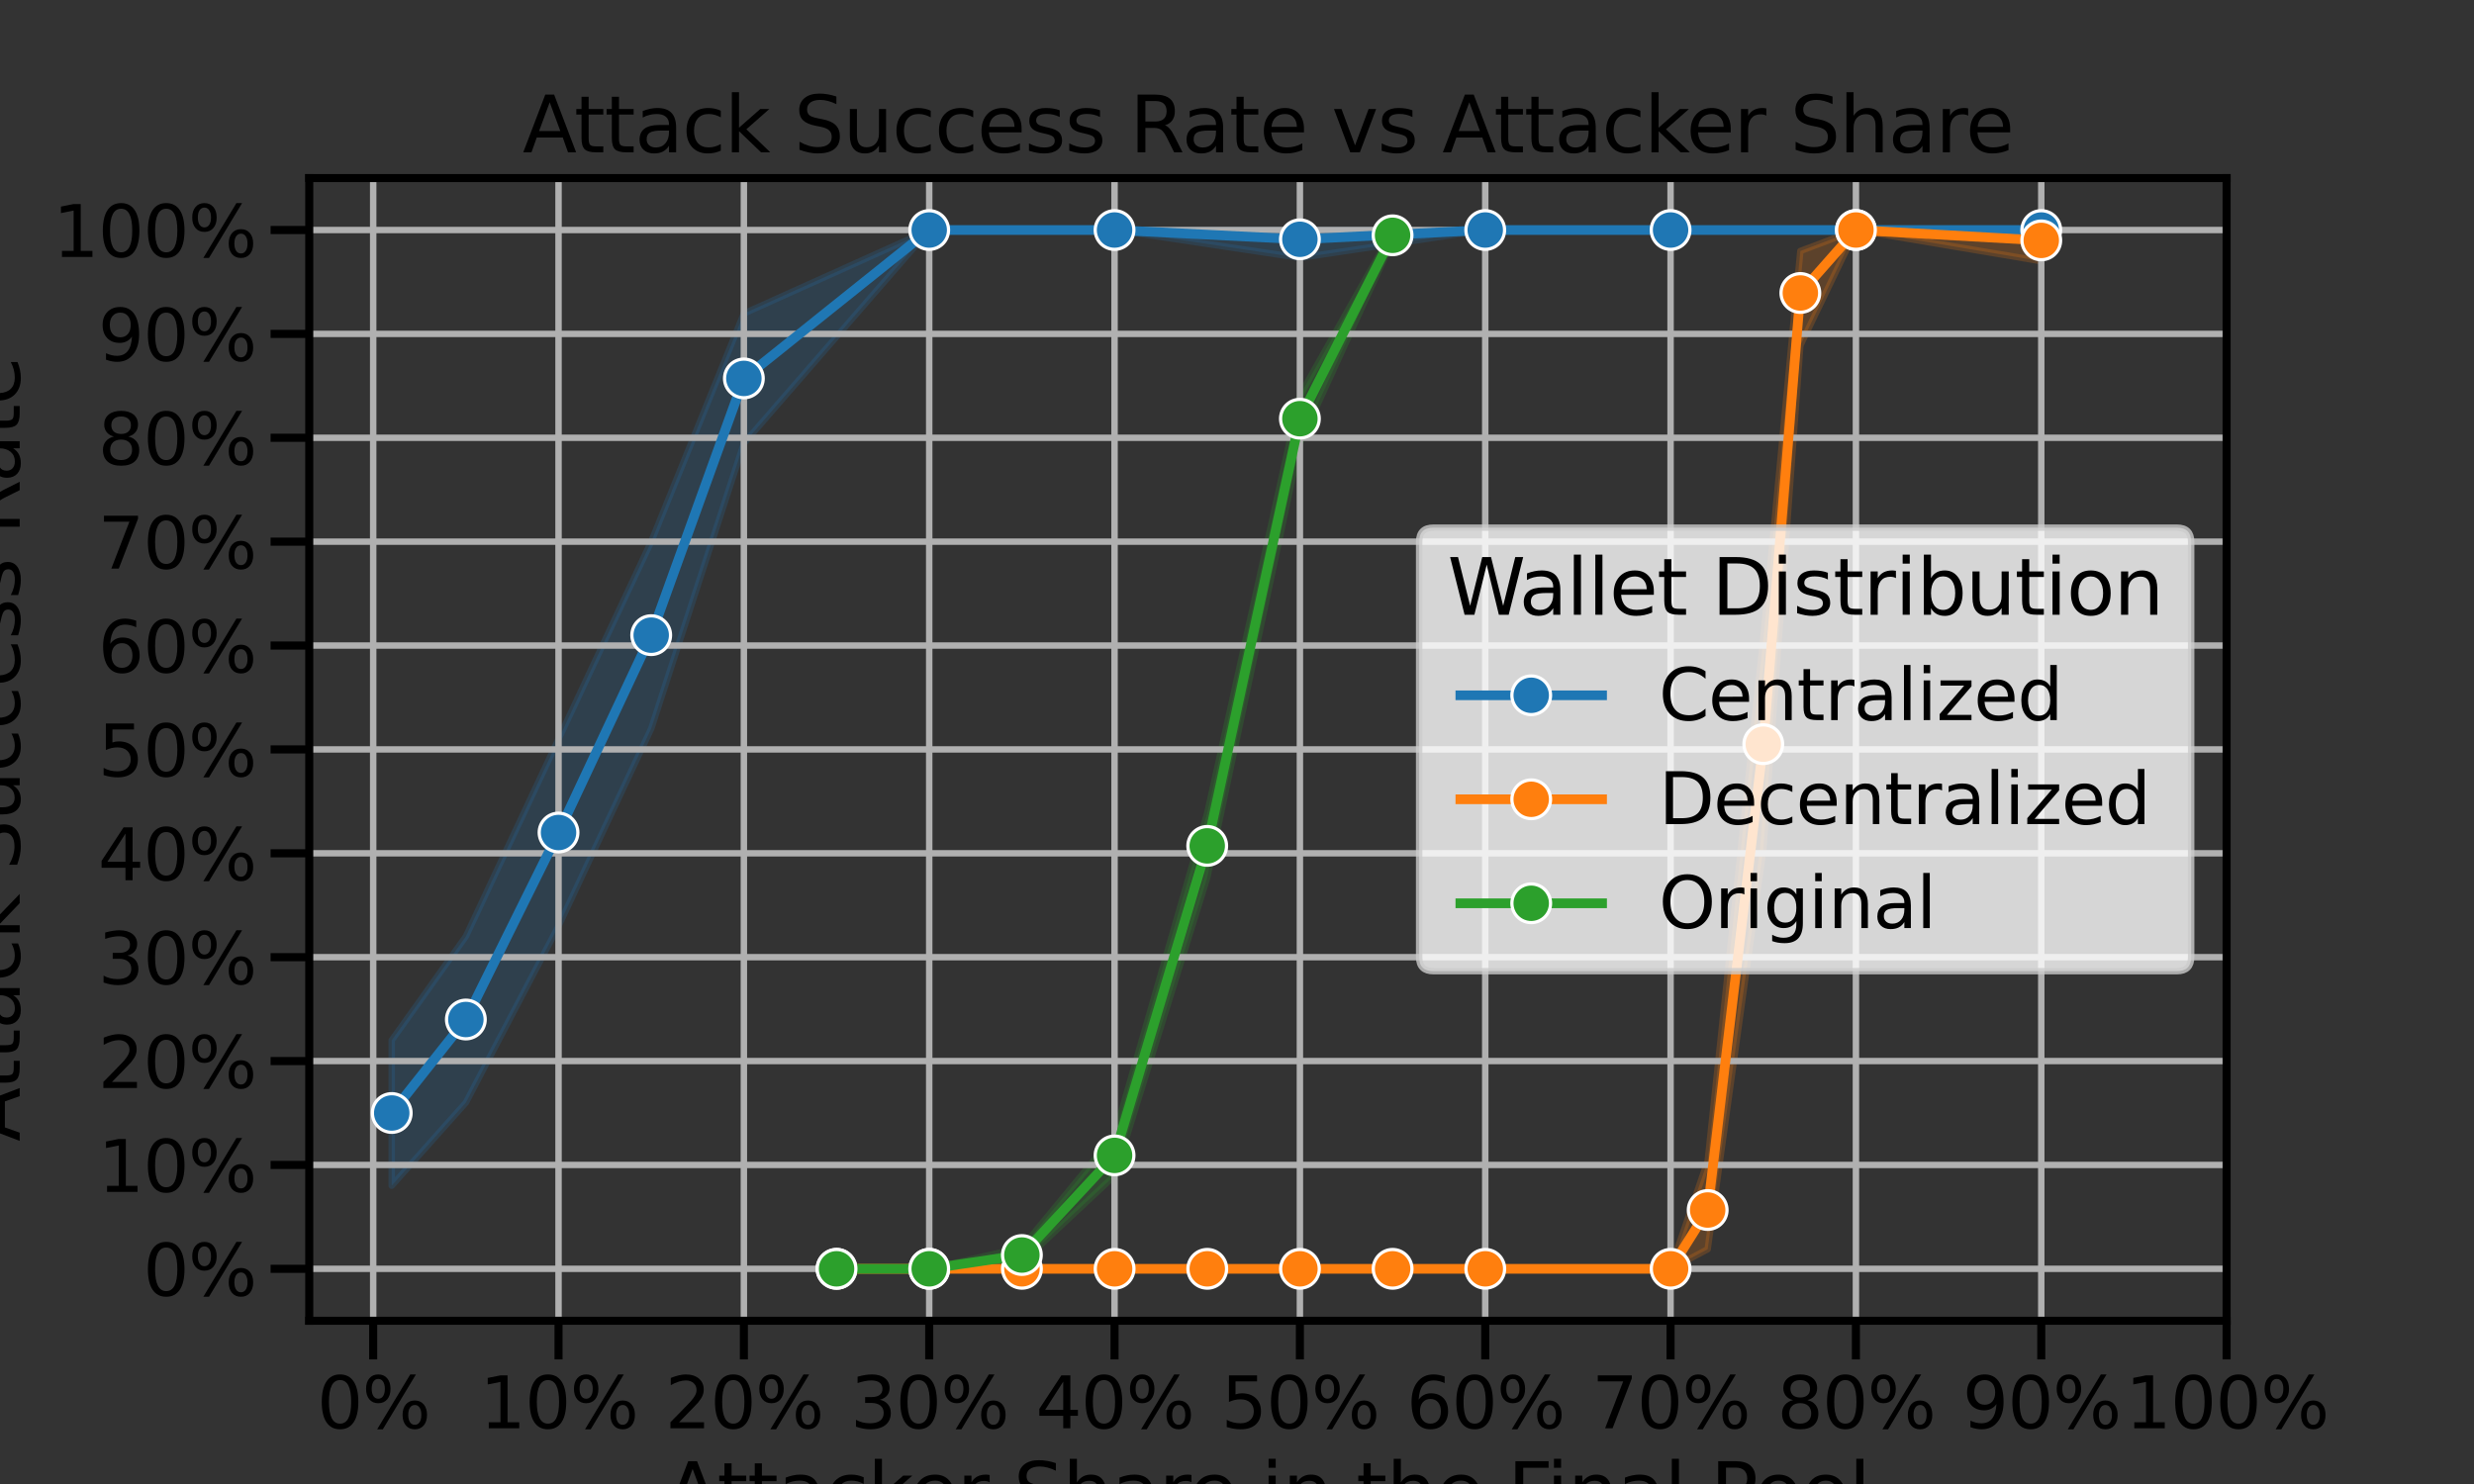 <?xml version="1.0" encoding="utf-8" standalone="no"?>
<!DOCTYPE svg PUBLIC "-//W3C//DTD SVG 1.1//EN"
  "http://www.w3.org/Graphics/SVG/1.1/DTD/svg11.dtd">
<svg xmlns:xlink="http://www.w3.org/1999/xlink" width="576pt" height="345.6pt" viewBox="0 0 576 345.6" xmlns="http://www.w3.org/2000/svg" version="1.1">
 <rect x="0" y="0" width="576" height="345.6" fill="#333333" stroke="none"/>
 <defs>
  <style type="text/css">*{stroke-linejoin: round; stroke-linecap: butt}</style>
 </defs>
 <g id="figure_1">
  <g id="patch_1">
   <path d="M 0 345.6 
L 576 345.6 
L 576 0 
L 0 0 
L 0 345.6 
z
" style="fill: none"/>
  </g>
  <g id="axes_1">
   <g id="patch_2">
    <path d="M 72 307.584 
L 518.4 307.584 
L 518.4 41.472 
L 72 41.472 
L 72 307.584 
z
" style="fill: none"/>
   </g>
   <g id="PolyCollection_1">
    <defs>
     <path id="me370a8aba6" d="M 91.203 -103.334 
L 91.203 -69.466 
L 108.463 -88.819 
L 130.039 -129.946 
L 151.614 -175.91 
L 173.19 -242.352 
L 216.341 -292.032 
L 259.492 -292.032 
L 302.643 -285.552 
L 345.795 -292.032 
L 388.946 -292.032 
L 432.097 -292.032 
L 475.249 -292.032 
L 475.249 -292.032 
L 475.249 -292.032 
L 432.097 -292.032 
L 388.946 -292.032 
L 345.795 -292.032 
L 302.643 -292.032 
L 259.492 -292.032 
L 216.341 -292.032 
L 173.19 -272.592 
L 151.614 -219.456 
L 130.039 -173.491 
L 108.463 -127.526 
L 91.203 -103.334 
z
" style="stroke: #1f77b4; stroke-opacity: 0.2; stroke-width: 1.5"/>
    </defs>
    <g clip-path="url(#pe0b0c8ed07)">
     <use xlink:href="#me370a8aba6" x="0" y="345.6" style="fill: #1f77b4; fill-opacity: 0.2; stroke: #1f77b4; stroke-opacity: 0.2; stroke-width: 1.5"/>
    </g>
   </g>
   <g id="PolyCollection_2">
    <defs>
     <path id="m3adeb0f800" d="M 194.774 -50.112 
L 194.774 -50.112 
L 216.35 -50.112 
L 237.927 -50.112 
L 259.503 -50.112 
L 281.079 -50.112 
L 302.655 -50.112 
L 324.23 -50.112 
L 345.805 -50.112 
L 388.955 -50.112 
L 397.585 -54.677 
L 410.53 -147.857 
L 419.16 -265.152 
L 432.104 -292.032 
L 475.253 -284.774 
L 475.253 -292.032 
L 475.253 -292.032 
L 432.104 -292.032 
L 419.16 -287.145 
L 410.53 -196.73 
L 397.585 -75.217 
L 388.955 -50.112 
L 345.805 -50.112 
L 324.23 -50.112 
L 302.655 -50.112 
L 281.079 -50.112 
L 259.503 -50.112 
L 237.927 -50.112 
L 216.35 -50.112 
L 194.774 -50.112 
z
" style="stroke: #ff7f0e; stroke-opacity: 0.2; stroke-width: 1.5"/>
    </defs>
    <g clip-path="url(#pe0b0c8ed07)">
     <use xlink:href="#m3adeb0f800" x="0" y="345.6" style="fill: #ff7f0e; fill-opacity: 0.2; stroke: #ff7f0e; stroke-opacity: 0.2; stroke-width: 1.5"/>
    </g>
   </g>
   <g id="PolyCollection_3">
    <defs>
     <path id="mcf1eab228b" d="M 194.766 -50.112 
L 194.766 -50.112 
L 216.341 -50.112 
L 237.917 -51.593 
L 259.492 -71.835 
L 281.068 -141.202 
L 302.644 -242.414 
L 324.219 -289.563 
L 324.219 -291.785 
L 324.219 -291.785 
L 302.644 -253.522 
L 281.068 -156.261 
L 259.492 -81.216 
L 237.917 -55.049 
L 216.341 -50.112 
L 194.766 -50.112 
z
" style="stroke: #2ca02c; stroke-opacity: 0.2; stroke-width: 1.5"/>
    </defs>
    <g clip-path="url(#pe0b0c8ed07)">
     <use xlink:href="#mcf1eab228b" x="0" y="345.6" style="fill: #2ca02c; fill-opacity: 0.2; stroke: #2ca02c; stroke-opacity: 0.2; stroke-width: 1.5"/>
    </g>
   </g>
   <g id="matplotlib.axis_1">
    <g id="xtick_1">
     <g id="line2d_1">
      <path d="M 86.887 307.584 
L 86.887 41.472 
" clip-path="url(#pe0b0c8ed07)" style="fill: none; stroke: #b0b0b0; stroke-width: 1.5; stroke-linecap: square"/>
     </g>
     <g id="line2d_2">
      <defs>
       <path id="m651bd0d18a" d="M 0 0 
L 0 9 
" style="stroke: #000000; stroke-width: 1.875"/>
      </defs>
      <g>
       <use xlink:href="#m651bd0d18a" x="86.887" y="307.584" style="stroke: #000000; stroke-width: 1.875"/>
      </g>
     </g>
     <g id="text_1">
      <!-- 0% -->
      <g transform="translate(73.8 332.621) scale(0.165 -0.165)">
       <defs>
        <path id="DejaVuSans-30" d="M 2034 4250 
Q 1547 4250 1301 3770 
Q 1056 3291 1056 2328 
Q 1056 1369 1301 889 
Q 1547 409 2034 409 
Q 2525 409 2770 889 
Q 3016 1369 3016 2328 
Q 3016 3291 2770 3770 
Q 2525 4250 2034 4250 
z
M 2034 4750 
Q 2819 4750 3233 4129 
Q 3647 3509 3647 2328 
Q 3647 1150 3233 529 
Q 2819 -91 2034 -91 
Q 1250 -91 836 529 
Q 422 1150 422 2328 
Q 422 3509 836 4129 
Q 1250 4750 2034 4750 
z
" transform="scale(0.016)"/>
        <path id="DejaVuSans-25" d="M 4653 2053 
Q 4381 2053 4226 1822 
Q 4072 1591 4072 1178 
Q 4072 772 4226 539 
Q 4381 306 4653 306 
Q 4919 306 5073 539 
Q 5228 772 5228 1178 
Q 5228 1588 5073 1820 
Q 4919 2053 4653 2053 
z
M 4653 2450 
Q 5147 2450 5437 2106 
Q 5728 1763 5728 1178 
Q 5728 594 5436 251 
Q 5144 -91 4653 -91 
Q 4153 -91 3862 251 
Q 3572 594 3572 1178 
Q 3572 1766 3864 2108 
Q 4156 2450 4653 2450 
z
M 1428 4353 
Q 1159 4353 1004 4120 
Q 850 3888 850 3481 
Q 850 3069 1003 2837 
Q 1156 2606 1428 2606 
Q 1700 2606 1854 2837 
Q 2009 3069 2009 3481 
Q 2009 3884 1853 4118 
Q 1697 4353 1428 4353 
z
M 4250 4750 
L 4750 4750 
L 1831 -91 
L 1331 -91 
L 4250 4750 
z
M 1428 4750 
Q 1922 4750 2215 4408 
Q 2509 4066 2509 3481 
Q 2509 2891 2217 2550 
Q 1925 2209 1428 2209 
Q 931 2209 642 2551 
Q 353 2894 353 3481 
Q 353 4063 643 4406 
Q 934 4750 1428 4750 
z
" transform="scale(0.016)"/>
       </defs>
       <use xlink:href="#DejaVuSans-30"/>
       <use xlink:href="#DejaVuSans-25" x="63.623"/>
      </g>
     </g>
    </g>
    <g id="xtick_2">
     <g id="line2d_3">
      <path d="M 130.039 307.584 
L 130.039 41.472 
" clip-path="url(#pe0b0c8ed07)" style="fill: none; stroke: #b0b0b0; stroke-width: 1.5; stroke-linecap: square"/>
     </g>
     <g id="line2d_4">
      <g>
       <use xlink:href="#m651bd0d18a" x="130.039" y="307.584" style="stroke: #000000; stroke-width: 1.875"/>
      </g>
     </g>
     <g id="text_2">
      <!-- 10% -->
      <g transform="translate(111.702 332.621) scale(0.165 -0.165)">
       <defs>
        <path id="DejaVuSans-31" d="M 794 531 
L 1825 531 
L 1825 4091 
L 703 3866 
L 703 4441 
L 1819 4666 
L 2450 4666 
L 2450 531 
L 3481 531 
L 3481 0 
L 794 0 
L 794 531 
z
" transform="scale(0.016)"/>
       </defs>
       <use xlink:href="#DejaVuSans-31"/>
       <use xlink:href="#DejaVuSans-30" x="63.623"/>
       <use xlink:href="#DejaVuSans-25" x="127.246"/>
      </g>
     </g>
    </g>
    <g id="xtick_3">
     <g id="line2d_5">
      <path d="M 173.19 307.584 
L 173.19 41.472 
" clip-path="url(#pe0b0c8ed07)" style="fill: none; stroke: #b0b0b0; stroke-width: 1.5; stroke-linecap: square"/>
     </g>
     <g id="line2d_6">
      <g>
       <use xlink:href="#m651bd0d18a" x="173.19" y="307.584" style="stroke: #000000; stroke-width: 1.875"/>
      </g>
     </g>
     <g id="text_3">
      <!-- 20% -->
      <g transform="translate(154.853 332.621) scale(0.165 -0.165)">
       <defs>
        <path id="DejaVuSans-32" d="M 1228 531 
L 3431 531 
L 3431 0 
L 469 0 
L 469 531 
Q 828 903 1448 1529 
Q 2069 2156 2228 2338 
Q 2531 2678 2651 2914 
Q 2772 3150 2772 3378 
Q 2772 3750 2511 3984 
Q 2250 4219 1831 4219 
Q 1534 4219 1204 4116 
Q 875 4013 500 3803 
L 500 4441 
Q 881 4594 1212 4672 
Q 1544 4750 1819 4750 
Q 2544 4750 2975 4387 
Q 3406 4025 3406 3419 
Q 3406 3131 3298 2873 
Q 3191 2616 2906 2266 
Q 2828 2175 2409 1742 
Q 1991 1309 1228 531 
z
" transform="scale(0.016)"/>
       </defs>
       <use xlink:href="#DejaVuSans-32"/>
       <use xlink:href="#DejaVuSans-30" x="63.623"/>
       <use xlink:href="#DejaVuSans-25" x="127.246"/>
      </g>
     </g>
    </g>
    <g id="xtick_4">
     <g id="line2d_7">
      <path d="M 216.341 307.584 
L 216.341 41.472 
" clip-path="url(#pe0b0c8ed07)" style="fill: none; stroke: #b0b0b0; stroke-width: 1.5; stroke-linecap: square"/>
     </g>
     <g id="line2d_8">
      <g>
       <use xlink:href="#m651bd0d18a" x="216.341" y="307.584" style="stroke: #000000; stroke-width: 1.875"/>
      </g>
     </g>
     <g id="text_4">
      <!-- 30% -->
      <g transform="translate(198.004 332.621) scale(0.165 -0.165)">
       <defs>
        <path id="DejaVuSans-33" d="M 2597 2516 
Q 3050 2419 3304 2112 
Q 3559 1806 3559 1356 
Q 3559 666 3084 287 
Q 2609 -91 1734 -91 
Q 1441 -91 1130 -33 
Q 819 25 488 141 
L 488 750 
Q 750 597 1062 519 
Q 1375 441 1716 441 
Q 2309 441 2620 675 
Q 2931 909 2931 1356 
Q 2931 1769 2642 2001 
Q 2353 2234 1838 2234 
L 1294 2234 
L 1294 2753 
L 1863 2753 
Q 2328 2753 2575 2939 
Q 2822 3125 2822 3475 
Q 2822 3834 2567 4026 
Q 2313 4219 1838 4219 
Q 1578 4219 1281 4162 
Q 984 4106 628 3988 
L 628 4550 
Q 988 4650 1302 4700 
Q 1616 4750 1894 4750 
Q 2613 4750 3031 4423 
Q 3450 4097 3450 3541 
Q 3450 3153 3228 2886 
Q 3006 2619 2597 2516 
z
" transform="scale(0.016)"/>
       </defs>
       <use xlink:href="#DejaVuSans-33"/>
       <use xlink:href="#DejaVuSans-30" x="63.623"/>
       <use xlink:href="#DejaVuSans-25" x="127.246"/>
      </g>
     </g>
    </g>
    <g id="xtick_5">
     <g id="line2d_9">
      <path d="M 259.492 307.584 
L 259.492 41.472 
" clip-path="url(#pe0b0c8ed07)" style="fill: none; stroke: #b0b0b0; stroke-width: 1.5; stroke-linecap: square"/>
     </g>
     <g id="line2d_10">
      <g>
       <use xlink:href="#m651bd0d18a" x="259.492" y="307.584" style="stroke: #000000; stroke-width: 1.875"/>
      </g>
     </g>
     <g id="text_5">
      <!-- 40% -->
      <g transform="translate(241.156 332.621) scale(0.165 -0.165)">
       <defs>
        <path id="DejaVuSans-34" d="M 2419 4116 
L 825 1625 
L 2419 1625 
L 2419 4116 
z
M 2253 4666 
L 3047 4666 
L 3047 1625 
L 3713 1625 
L 3713 1100 
L 3047 1100 
L 3047 0 
L 2419 0 
L 2419 1100 
L 313 1100 
L 313 1709 
L 2253 4666 
z
" transform="scale(0.016)"/>
       </defs>
       <use xlink:href="#DejaVuSans-34"/>
       <use xlink:href="#DejaVuSans-30" x="63.623"/>
       <use xlink:href="#DejaVuSans-25" x="127.246"/>
      </g>
     </g>
    </g>
    <g id="xtick_6">
     <g id="line2d_11">
      <path d="M 302.644 307.584 
L 302.644 41.472 
" clip-path="url(#pe0b0c8ed07)" style="fill: none; stroke: #b0b0b0; stroke-width: 1.5; stroke-linecap: square"/>
     </g>
     <g id="line2d_12">
      <g>
       <use xlink:href="#m651bd0d18a" x="302.644" y="307.584" style="stroke: #000000; stroke-width: 1.875"/>
      </g>
     </g>
     <g id="text_6">
      <!-- 50% -->
      <g transform="translate(284.307 332.621) scale(0.165 -0.165)">
       <defs>
        <path id="DejaVuSans-35" d="M 691 4666 
L 3169 4666 
L 3169 4134 
L 1269 4134 
L 1269 2991 
Q 1406 3038 1543 3061 
Q 1681 3084 1819 3084 
Q 2600 3084 3056 2656 
Q 3513 2228 3513 1497 
Q 3513 744 3044 326 
Q 2575 -91 1722 -91 
Q 1428 -91 1123 -41 
Q 819 9 494 109 
L 494 744 
Q 775 591 1075 516 
Q 1375 441 1709 441 
Q 2250 441 2565 725 
Q 2881 1009 2881 1497 
Q 2881 1984 2565 2268 
Q 2250 2553 1709 2553 
Q 1456 2553 1204 2497 
Q 953 2441 691 2322 
L 691 4666 
z
" transform="scale(0.016)"/>
       </defs>
       <use xlink:href="#DejaVuSans-35"/>
       <use xlink:href="#DejaVuSans-30" x="63.623"/>
       <use xlink:href="#DejaVuSans-25" x="127.246"/>
      </g>
     </g>
    </g>
    <g id="xtick_7">
     <g id="line2d_13">
      <path d="M 345.795 307.584 
L 345.795 41.472 
" clip-path="url(#pe0b0c8ed07)" style="fill: none; stroke: #b0b0b0; stroke-width: 1.5; stroke-linecap: square"/>
     </g>
     <g id="line2d_14">
      <g>
       <use xlink:href="#m651bd0d18a" x="345.795" y="307.584" style="stroke: #000000; stroke-width: 1.875"/>
      </g>
     </g>
     <g id="text_7">
      <!-- 60% -->
      <g transform="translate(327.458 332.621) scale(0.165 -0.165)">
       <defs>
        <path id="DejaVuSans-36" d="M 2113 2584 
Q 1688 2584 1439 2293 
Q 1191 2003 1191 1497 
Q 1191 994 1439 701 
Q 1688 409 2113 409 
Q 2538 409 2786 701 
Q 3034 994 3034 1497 
Q 3034 2003 2786 2293 
Q 2538 2584 2113 2584 
z
M 3366 4563 
L 3366 3988 
Q 3128 4100 2886 4159 
Q 2644 4219 2406 4219 
Q 1781 4219 1451 3797 
Q 1122 3375 1075 2522 
Q 1259 2794 1537 2939 
Q 1816 3084 2150 3084 
Q 2853 3084 3261 2657 
Q 3669 2231 3669 1497 
Q 3669 778 3244 343 
Q 2819 -91 2113 -91 
Q 1303 -91 875 529 
Q 447 1150 447 2328 
Q 447 3434 972 4092 
Q 1497 4750 2381 4750 
Q 2619 4750 2861 4703 
Q 3103 4656 3366 4563 
z
" transform="scale(0.016)"/>
       </defs>
       <use xlink:href="#DejaVuSans-36"/>
       <use xlink:href="#DejaVuSans-30" x="63.623"/>
       <use xlink:href="#DejaVuSans-25" x="127.246"/>
      </g>
     </g>
    </g>
    <g id="xtick_8">
     <g id="line2d_15">
      <path d="M 388.946 307.584 
L 388.946 41.472 
" clip-path="url(#pe0b0c8ed07)" style="fill: none; stroke: #b0b0b0; stroke-width: 1.5; stroke-linecap: square"/>
     </g>
     <g id="line2d_16">
      <g>
       <use xlink:href="#m651bd0d18a" x="388.946" y="307.584" style="stroke: #000000; stroke-width: 1.875"/>
      </g>
     </g>
     <g id="text_8">
      <!-- 70% -->
      <g transform="translate(370.609 332.621) scale(0.165 -0.165)">
       <defs>
        <path id="DejaVuSans-37" d="M 525 4666 
L 3525 4666 
L 3525 4397 
L 1831 0 
L 1172 0 
L 2766 4134 
L 525 4134 
L 525 4666 
z
" transform="scale(0.016)"/>
       </defs>
       <use xlink:href="#DejaVuSans-37"/>
       <use xlink:href="#DejaVuSans-30" x="63.623"/>
       <use xlink:href="#DejaVuSans-25" x="127.246"/>
      </g>
     </g>
    </g>
    <g id="xtick_9">
     <g id="line2d_17">
      <path d="M 432.097 307.584 
L 432.097 41.472 
" clip-path="url(#pe0b0c8ed07)" style="fill: none; stroke: #b0b0b0; stroke-width: 1.5; stroke-linecap: square"/>
     </g>
     <g id="line2d_18">
      <g>
       <use xlink:href="#m651bd0d18a" x="432.097" y="307.584" style="stroke: #000000; stroke-width: 1.875"/>
      </g>
     </g>
     <g id="text_9">
      <!-- 80% -->
      <g transform="translate(413.761 332.621) scale(0.165 -0.165)">
       <defs>
        <path id="DejaVuSans-38" d="M 2034 2216 
Q 1584 2216 1326 1975 
Q 1069 1734 1069 1313 
Q 1069 891 1326 650 
Q 1584 409 2034 409 
Q 2484 409 2743 651 
Q 3003 894 3003 1313 
Q 3003 1734 2745 1975 
Q 2488 2216 2034 2216 
z
M 1403 2484 
Q 997 2584 770 2862 
Q 544 3141 544 3541 
Q 544 4100 942 4425 
Q 1341 4750 2034 4750 
Q 2731 4750 3128 4425 
Q 3525 4100 3525 3541 
Q 3525 3141 3298 2862 
Q 3072 2584 2669 2484 
Q 3125 2378 3379 2068 
Q 3634 1759 3634 1313 
Q 3634 634 3220 271 
Q 2806 -91 2034 -91 
Q 1263 -91 848 271 
Q 434 634 434 1313 
Q 434 1759 690 2068 
Q 947 2378 1403 2484 
z
M 1172 3481 
Q 1172 3119 1398 2916 
Q 1625 2713 2034 2713 
Q 2441 2713 2670 2916 
Q 2900 3119 2900 3481 
Q 2900 3844 2670 4047 
Q 2441 4250 2034 4250 
Q 1625 4250 1398 4047 
Q 1172 3844 1172 3481 
z
" transform="scale(0.016)"/>
       </defs>
       <use xlink:href="#DejaVuSans-38"/>
       <use xlink:href="#DejaVuSans-30" x="63.623"/>
       <use xlink:href="#DejaVuSans-25" x="127.246"/>
      </g>
     </g>
    </g>
    <g id="xtick_10">
     <g id="line2d_19">
      <path d="M 475.249 307.584 
L 475.249 41.472 
" clip-path="url(#pe0b0c8ed07)" style="fill: none; stroke: #b0b0b0; stroke-width: 1.5; stroke-linecap: square"/>
     </g>
     <g id="line2d_20">
      <g>
       <use xlink:href="#m651bd0d18a" x="475.249" y="307.584" style="stroke: #000000; stroke-width: 1.875"/>
      </g>
     </g>
     <g id="text_10">
      <!-- 90% -->
      <g transform="translate(456.912 332.621) scale(0.165 -0.165)">
       <defs>
        <path id="DejaVuSans-39" d="M 703 97 
L 703 672 
Q 941 559 1184 500 
Q 1428 441 1663 441 
Q 2288 441 2617 861 
Q 2947 1281 2994 2138 
Q 2813 1869 2534 1725 
Q 2256 1581 1919 1581 
Q 1219 1581 811 2004 
Q 403 2428 403 3163 
Q 403 3881 828 4315 
Q 1253 4750 1959 4750 
Q 2769 4750 3195 4129 
Q 3622 3509 3622 2328 
Q 3622 1225 3098 567 
Q 2575 -91 1691 -91 
Q 1453 -91 1209 -44 
Q 966 3 703 97 
z
M 1959 2075 
Q 2384 2075 2632 2365 
Q 2881 2656 2881 3163 
Q 2881 3666 2632 3958 
Q 2384 4250 1959 4250 
Q 1534 4250 1286 3958 
Q 1038 3666 1038 3163 
Q 1038 2656 1286 2365 
Q 1534 2075 1959 2075 
z
" transform="scale(0.016)"/>
       </defs>
       <use xlink:href="#DejaVuSans-39"/>
       <use xlink:href="#DejaVuSans-30" x="63.623"/>
       <use xlink:href="#DejaVuSans-25" x="127.246"/>
      </g>
     </g>
    </g>
    <g id="xtick_11">
     <g id="line2d_21">
      <path d="M 518.4 307.584 
L 518.4 41.472 
" clip-path="url(#pe0b0c8ed07)" style="fill: none; stroke: #b0b0b0; stroke-width: 1.5; stroke-linecap: square"/>
     </g>
     <g id="line2d_22">
      <g>
       <use xlink:href="#m651bd0d18a" x="518.4" y="307.584" style="stroke: #000000; stroke-width: 1.875"/>
      </g>
     </g>
     <g id="text_11">
      <!-- 100% -->
      <g transform="translate(494.814 332.621) scale(0.165 -0.165)">
       <use xlink:href="#DejaVuSans-31"/>
       <use xlink:href="#DejaVuSans-30" x="63.623"/>
       <use xlink:href="#DejaVuSans-30" x="127.246"/>
       <use xlink:href="#DejaVuSans-25" x="190.869"/>
      </g>
     </g>
    </g>
    <g id="text_12">
     <!-- Attacker Share in the Final Pool -->
     <g transform="translate(154.956 353.73) scale(0.18 -0.18)">
      <defs>
       <path id="DejaVuSans-41" d="M 2188 4044 
L 1331 1722 
L 3047 1722 
L 2188 4044 
z
M 1831 4666 
L 2547 4666 
L 4325 0 
L 3669 0 
L 3244 1197 
L 1141 1197 
L 716 0 
L 50 0 
L 1831 4666 
z
" transform="scale(0.016)"/>
       <path id="DejaVuSans-74" d="M 1172 4494 
L 1172 3500 
L 2356 3500 
L 2356 3053 
L 1172 3053 
L 1172 1153 
Q 1172 725 1289 603 
Q 1406 481 1766 481 
L 2356 481 
L 2356 0 
L 1766 0 
Q 1100 0 847 248 
Q 594 497 594 1153 
L 594 3053 
L 172 3053 
L 172 3500 
L 594 3500 
L 594 4494 
L 1172 4494 
z
" transform="scale(0.016)"/>
       <path id="DejaVuSans-61" d="M 2194 1759 
Q 1497 1759 1228 1600 
Q 959 1441 959 1056 
Q 959 750 1161 570 
Q 1363 391 1709 391 
Q 2188 391 2477 730 
Q 2766 1069 2766 1631 
L 2766 1759 
L 2194 1759 
z
M 3341 1997 
L 3341 0 
L 2766 0 
L 2766 531 
Q 2569 213 2275 61 
Q 1981 -91 1556 -91 
Q 1019 -91 701 211 
Q 384 513 384 1019 
Q 384 1609 779 1909 
Q 1175 2209 1959 2209 
L 2766 2209 
L 2766 2266 
Q 2766 2663 2505 2880 
Q 2244 3097 1772 3097 
Q 1472 3097 1187 3025 
Q 903 2953 641 2809 
L 641 3341 
Q 956 3463 1253 3523 
Q 1550 3584 1831 3584 
Q 2591 3584 2966 3190 
Q 3341 2797 3341 1997 
z
" transform="scale(0.016)"/>
       <path id="DejaVuSans-63" d="M 3122 3366 
L 3122 2828 
Q 2878 2963 2633 3030 
Q 2388 3097 2138 3097 
Q 1578 3097 1268 2742 
Q 959 2388 959 1747 
Q 959 1106 1268 751 
Q 1578 397 2138 397 
Q 2388 397 2633 464 
Q 2878 531 3122 666 
L 3122 134 
Q 2881 22 2623 -34 
Q 2366 -91 2075 -91 
Q 1284 -91 818 406 
Q 353 903 353 1747 
Q 353 2603 823 3093 
Q 1294 3584 2113 3584 
Q 2378 3584 2631 3529 
Q 2884 3475 3122 3366 
z
" transform="scale(0.016)"/>
       <path id="DejaVuSans-6b" d="M 581 4863 
L 1159 4863 
L 1159 1991 
L 2875 3500 
L 3609 3500 
L 1753 1863 
L 3688 0 
L 2938 0 
L 1159 1709 
L 1159 0 
L 581 0 
L 581 4863 
z
" transform="scale(0.016)"/>
       <path id="DejaVuSans-65" d="M 3597 1894 
L 3597 1613 
L 953 1613 
Q 991 1019 1311 708 
Q 1631 397 2203 397 
Q 2534 397 2845 478 
Q 3156 559 3463 722 
L 3463 178 
Q 3153 47 2828 -22 
Q 2503 -91 2169 -91 
Q 1331 -91 842 396 
Q 353 884 353 1716 
Q 353 2575 817 3079 
Q 1281 3584 2069 3584 
Q 2775 3584 3186 3129 
Q 3597 2675 3597 1894 
z
M 3022 2063 
Q 3016 2534 2758 2815 
Q 2500 3097 2075 3097 
Q 1594 3097 1305 2825 
Q 1016 2553 972 2059 
L 3022 2063 
z
" transform="scale(0.016)"/>
       <path id="DejaVuSans-72" d="M 2631 2963 
Q 2534 3019 2420 3045 
Q 2306 3072 2169 3072 
Q 1681 3072 1420 2755 
Q 1159 2438 1159 1844 
L 1159 0 
L 581 0 
L 581 3500 
L 1159 3500 
L 1159 2956 
Q 1341 3275 1631 3429 
Q 1922 3584 2338 3584 
Q 2397 3584 2469 3576 
Q 2541 3569 2628 3553 
L 2631 2963 
z
" transform="scale(0.016)"/>
       <path id="DejaVuSans-20" transform="scale(0.016)"/>
       <path id="DejaVuSans-53" d="M 3425 4513 
L 3425 3897 
Q 3066 4069 2747 4153 
Q 2428 4238 2131 4238 
Q 1616 4238 1336 4038 
Q 1056 3838 1056 3469 
Q 1056 3159 1242 3001 
Q 1428 2844 1947 2747 
L 2328 2669 
Q 3034 2534 3370 2195 
Q 3706 1856 3706 1288 
Q 3706 609 3251 259 
Q 2797 -91 1919 -91 
Q 1588 -91 1214 -16 
Q 841 59 441 206 
L 441 856 
Q 825 641 1194 531 
Q 1563 422 1919 422 
Q 2459 422 2753 634 
Q 3047 847 3047 1241 
Q 3047 1584 2836 1778 
Q 2625 1972 2144 2069 
L 1759 2144 
Q 1053 2284 737 2584 
Q 422 2884 422 3419 
Q 422 4038 858 4394 
Q 1294 4750 2059 4750 
Q 2388 4750 2728 4690 
Q 3069 4631 3425 4513 
z
" transform="scale(0.016)"/>
       <path id="DejaVuSans-68" d="M 3513 2113 
L 3513 0 
L 2938 0 
L 2938 2094 
Q 2938 2591 2744 2837 
Q 2550 3084 2163 3084 
Q 1697 3084 1428 2787 
Q 1159 2491 1159 1978 
L 1159 0 
L 581 0 
L 581 4863 
L 1159 4863 
L 1159 2956 
Q 1366 3272 1645 3428 
Q 1925 3584 2291 3584 
Q 2894 3584 3203 3211 
Q 3513 2838 3513 2113 
z
" transform="scale(0.016)"/>
       <path id="DejaVuSans-69" d="M 603 3500 
L 1178 3500 
L 1178 0 
L 603 0 
L 603 3500 
z
M 603 4863 
L 1178 4863 
L 1178 4134 
L 603 4134 
L 603 4863 
z
" transform="scale(0.016)"/>
       <path id="DejaVuSans-6e" d="M 3513 2113 
L 3513 0 
L 2938 0 
L 2938 2094 
Q 2938 2591 2744 2837 
Q 2550 3084 2163 3084 
Q 1697 3084 1428 2787 
Q 1159 2491 1159 1978 
L 1159 0 
L 581 0 
L 581 3500 
L 1159 3500 
L 1159 2956 
Q 1366 3272 1645 3428 
Q 1925 3584 2291 3584 
Q 2894 3584 3203 3211 
Q 3513 2838 3513 2113 
z
" transform="scale(0.016)"/>
       <path id="DejaVuSans-46" d="M 628 4666 
L 3309 4666 
L 3309 4134 
L 1259 4134 
L 1259 2759 
L 3109 2759 
L 3109 2228 
L 1259 2228 
L 1259 0 
L 628 0 
L 628 4666 
z
" transform="scale(0.016)"/>
       <path id="DejaVuSans-6c" d="M 603 4863 
L 1178 4863 
L 1178 0 
L 603 0 
L 603 4863 
z
" transform="scale(0.016)"/>
       <path id="DejaVuSans-50" d="M 1259 4147 
L 1259 2394 
L 2053 2394 
Q 2494 2394 2734 2622 
Q 2975 2850 2975 3272 
Q 2975 3691 2734 3919 
Q 2494 4147 2053 4147 
L 1259 4147 
z
M 628 4666 
L 2053 4666 
Q 2838 4666 3239 4311 
Q 3641 3956 3641 3272 
Q 3641 2581 3239 2228 
Q 2838 1875 2053 1875 
L 1259 1875 
L 1259 0 
L 628 0 
L 628 4666 
z
" transform="scale(0.016)"/>
       <path id="DejaVuSans-6f" d="M 1959 3097 
Q 1497 3097 1228 2736 
Q 959 2375 959 1747 
Q 959 1119 1226 758 
Q 1494 397 1959 397 
Q 2419 397 2687 759 
Q 2956 1122 2956 1747 
Q 2956 2369 2687 2733 
Q 2419 3097 1959 3097 
z
M 1959 3584 
Q 2709 3584 3137 3096 
Q 3566 2609 3566 1747 
Q 3566 888 3137 398 
Q 2709 -91 1959 -91 
Q 1206 -91 779 398 
Q 353 888 353 1747 
Q 353 2609 779 3096 
Q 1206 3584 1959 3584 
z
" transform="scale(0.016)"/>
      </defs>
      <use xlink:href="#DejaVuSans-41"/>
      <use xlink:href="#DejaVuSans-74" x="66.658"/>
      <use xlink:href="#DejaVuSans-74" x="105.867"/>
      <use xlink:href="#DejaVuSans-61" x="145.076"/>
      <use xlink:href="#DejaVuSans-63" x="206.355"/>
      <use xlink:href="#DejaVuSans-6b" x="261.336"/>
      <use xlink:href="#DejaVuSans-65" x="315.621"/>
      <use xlink:href="#DejaVuSans-72" x="377.145"/>
      <use xlink:href="#DejaVuSans-20" x="418.258"/>
      <use xlink:href="#DejaVuSans-53" x="450.045"/>
      <use xlink:href="#DejaVuSans-68" x="513.521"/>
      <use xlink:href="#DejaVuSans-61" x="576.9"/>
      <use xlink:href="#DejaVuSans-72" x="638.18"/>
      <use xlink:href="#DejaVuSans-65" x="677.043"/>
      <use xlink:href="#DejaVuSans-20" x="738.566"/>
      <use xlink:href="#DejaVuSans-69" x="770.354"/>
      <use xlink:href="#DejaVuSans-6e" x="798.137"/>
      <use xlink:href="#DejaVuSans-20" x="861.516"/>
      <use xlink:href="#DejaVuSans-74" x="893.303"/>
      <use xlink:href="#DejaVuSans-68" x="932.512"/>
      <use xlink:href="#DejaVuSans-65" x="995.891"/>
      <use xlink:href="#DejaVuSans-20" x="1057.414"/>
      <use xlink:href="#DejaVuSans-46" x="1089.201"/>
      <use xlink:href="#DejaVuSans-69" x="1139.471"/>
      <use xlink:href="#DejaVuSans-6e" x="1167.254"/>
      <use xlink:href="#DejaVuSans-61" x="1230.633"/>
      <use xlink:href="#DejaVuSans-6c" x="1291.912"/>
      <use xlink:href="#DejaVuSans-20" x="1319.695"/>
      <use xlink:href="#DejaVuSans-50" x="1351.482"/>
      <use xlink:href="#DejaVuSans-6f" x="1408.16"/>
      <use xlink:href="#DejaVuSans-6f" x="1469.342"/>
      <use xlink:href="#DejaVuSans-6c" x="1530.523"/>
     </g>
    </g>
   </g>
   <g id="matplotlib.axis_2">
    <g id="ytick_1">
     <g id="line2d_23">
      <path d="M 72 295.488 
L 518.4 295.488 
" clip-path="url(#pe0b0c8ed07)" style="fill: none; stroke: #b0b0b0; stroke-width: 1.5; stroke-linecap: square"/>
     </g>
     <g id="line2d_24">
      <defs>
       <path id="m5743b55097" d="M 0 0 
L -9 0 
" style="stroke: #000000; stroke-width: 1.875"/>
      </defs>
      <g>
       <use xlink:href="#m5743b55097" x="72" y="295.488" style="stroke: #000000; stroke-width: 1.875"/>
      </g>
     </g>
     <g id="text_13">
      <!-- 0% -->
      <g transform="translate(33.324 301.757) scale(0.165 -0.165)">
       <use xlink:href="#DejaVuSans-30"/>
       <use xlink:href="#DejaVuSans-25" x="63.623"/>
      </g>
     </g>
    </g>
    <g id="ytick_2">
     <g id="line2d_25">
      <path d="M 72 271.296 
L 518.4 271.296 
" clip-path="url(#pe0b0c8ed07)" style="fill: none; stroke: #b0b0b0; stroke-width: 1.5; stroke-linecap: square"/>
     </g>
     <g id="line2d_26">
      <g>
       <use xlink:href="#m5743b55097" x="72" y="271.296" style="stroke: #000000; stroke-width: 1.875"/>
      </g>
     </g>
     <g id="text_14">
      <!-- 10% -->
      <g transform="translate(22.826 277.565) scale(0.165 -0.165)">
       <use xlink:href="#DejaVuSans-31"/>
       <use xlink:href="#DejaVuSans-30" x="63.623"/>
       <use xlink:href="#DejaVuSans-25" x="127.246"/>
      </g>
     </g>
    </g>
    <g id="ytick_3">
     <g id="line2d_27">
      <path d="M 72 247.104 
L 518.4 247.104 
" clip-path="url(#pe0b0c8ed07)" style="fill: none; stroke: #b0b0b0; stroke-width: 1.5; stroke-linecap: square"/>
     </g>
     <g id="line2d_28">
      <g>
       <use xlink:href="#m5743b55097" x="72" y="247.104" style="stroke: #000000; stroke-width: 1.875"/>
      </g>
     </g>
     <g id="text_15">
      <!-- 20% -->
      <g transform="translate(22.826 253.373) scale(0.165 -0.165)">
       <use xlink:href="#DejaVuSans-32"/>
       <use xlink:href="#DejaVuSans-30" x="63.623"/>
       <use xlink:href="#DejaVuSans-25" x="127.246"/>
      </g>
     </g>
    </g>
    <g id="ytick_4">
     <g id="line2d_29">
      <path d="M 72 222.912 
L 518.4 222.912 
" clip-path="url(#pe0b0c8ed07)" style="fill: none; stroke: #b0b0b0; stroke-width: 1.5; stroke-linecap: square"/>
     </g>
     <g id="line2d_30">
      <g>
       <use xlink:href="#m5743b55097" x="72" y="222.912" style="stroke: #000000; stroke-width: 1.875"/>
      </g>
     </g>
     <g id="text_16">
      <!-- 30% -->
      <g transform="translate(22.826 229.181) scale(0.165 -0.165)">
       <use xlink:href="#DejaVuSans-33"/>
       <use xlink:href="#DejaVuSans-30" x="63.623"/>
       <use xlink:href="#DejaVuSans-25" x="127.246"/>
      </g>
     </g>
    </g>
    <g id="ytick_5">
     <g id="line2d_31">
      <path d="M 72 198.72 
L 518.4 198.72 
" clip-path="url(#pe0b0c8ed07)" style="fill: none; stroke: #b0b0b0; stroke-width: 1.5; stroke-linecap: square"/>
     </g>
     <g id="line2d_32">
      <g>
       <use xlink:href="#m5743b55097" x="72" y="198.72" style="stroke: #000000; stroke-width: 1.875"/>
      </g>
     </g>
     <g id="text_17">
      <!-- 40% -->
      <g transform="translate(22.826 204.989) scale(0.165 -0.165)">
       <use xlink:href="#DejaVuSans-34"/>
       <use xlink:href="#DejaVuSans-30" x="63.623"/>
       <use xlink:href="#DejaVuSans-25" x="127.246"/>
      </g>
     </g>
    </g>
    <g id="ytick_6">
     <g id="line2d_33">
      <path d="M 72 174.528 
L 518.4 174.528 
" clip-path="url(#pe0b0c8ed07)" style="fill: none; stroke: #b0b0b0; stroke-width: 1.5; stroke-linecap: square"/>
     </g>
     <g id="line2d_34">
      <g>
       <use xlink:href="#m5743b55097" x="72" y="174.528" style="stroke: #000000; stroke-width: 1.875"/>
      </g>
     </g>
     <g id="text_18">
      <!-- 50% -->
      <g transform="translate(22.826 180.797) scale(0.165 -0.165)">
       <use xlink:href="#DejaVuSans-35"/>
       <use xlink:href="#DejaVuSans-30" x="63.623"/>
       <use xlink:href="#DejaVuSans-25" x="127.246"/>
      </g>
     </g>
    </g>
    <g id="ytick_7">
     <g id="line2d_35">
      <path d="M 72 150.336 
L 518.4 150.336 
" clip-path="url(#pe0b0c8ed07)" style="fill: none; stroke: #b0b0b0; stroke-width: 1.5; stroke-linecap: square"/>
     </g>
     <g id="line2d_36">
      <g>
       <use xlink:href="#m5743b55097" x="72" y="150.336" style="stroke: #000000; stroke-width: 1.875"/>
      </g>
     </g>
     <g id="text_19">
      <!-- 60% -->
      <g transform="translate(22.826 156.605) scale(0.165 -0.165)">
       <use xlink:href="#DejaVuSans-36"/>
       <use xlink:href="#DejaVuSans-30" x="63.623"/>
       <use xlink:href="#DejaVuSans-25" x="127.246"/>
      </g>
     </g>
    </g>
    <g id="ytick_8">
     <g id="line2d_37">
      <path d="M 72 126.144 
L 518.4 126.144 
" clip-path="url(#pe0b0c8ed07)" style="fill: none; stroke: #b0b0b0; stroke-width: 1.5; stroke-linecap: square"/>
     </g>
     <g id="line2d_38">
      <g>
       <use xlink:href="#m5743b55097" x="72" y="126.144" style="stroke: #000000; stroke-width: 1.875"/>
      </g>
     </g>
     <g id="text_20">
      <!-- 70% -->
      <g transform="translate(22.826 132.413) scale(0.165 -0.165)">
       <use xlink:href="#DejaVuSans-37"/>
       <use xlink:href="#DejaVuSans-30" x="63.623"/>
       <use xlink:href="#DejaVuSans-25" x="127.246"/>
      </g>
     </g>
    </g>
    <g id="ytick_9">
     <g id="line2d_39">
      <path d="M 72 101.952 
L 518.4 101.952 
" clip-path="url(#pe0b0c8ed07)" style="fill: none; stroke: #b0b0b0; stroke-width: 1.5; stroke-linecap: square"/>
     </g>
     <g id="line2d_40">
      <g>
       <use xlink:href="#m5743b55097" x="72" y="101.952" style="stroke: #000000; stroke-width: 1.875"/>
      </g>
     </g>
     <g id="text_21">
      <!-- 80% -->
      <g transform="translate(22.826 108.221) scale(0.165 -0.165)">
       <use xlink:href="#DejaVuSans-38"/>
       <use xlink:href="#DejaVuSans-30" x="63.623"/>
       <use xlink:href="#DejaVuSans-25" x="127.246"/>
      </g>
     </g>
    </g>
    <g id="ytick_10">
     <g id="line2d_41">
      <path d="M 72 77.76 
L 518.4 77.76 
" clip-path="url(#pe0b0c8ed07)" style="fill: none; stroke: #b0b0b0; stroke-width: 1.5; stroke-linecap: square"/>
     </g>
     <g id="line2d_42">
      <g>
       <use xlink:href="#m5743b55097" x="72" y="77.76" style="stroke: #000000; stroke-width: 1.875"/>
      </g>
     </g>
     <g id="text_22">
      <!-- 90% -->
      <g transform="translate(22.826 84.029) scale(0.165 -0.165)">
       <use xlink:href="#DejaVuSans-39"/>
       <use xlink:href="#DejaVuSans-30" x="63.623"/>
       <use xlink:href="#DejaVuSans-25" x="127.246"/>
      </g>
     </g>
    </g>
    <g id="ytick_11">
     <g id="line2d_43">
      <path d="M 72 53.568 
L 518.4 53.568 
" clip-path="url(#pe0b0c8ed07)" style="fill: none; stroke: #b0b0b0; stroke-width: 1.5; stroke-linecap: square"/>
     </g>
     <g id="line2d_44">
      <g>
       <use xlink:href="#m5743b55097" x="72" y="53.568" style="stroke: #000000; stroke-width: 1.875"/>
      </g>
     </g>
     <g id="text_23">
      <!-- 100% -->
      <g transform="translate(12.328 59.837) scale(0.165 -0.165)">
       <use xlink:href="#DejaVuSans-31"/>
       <use xlink:href="#DejaVuSans-30" x="63.623"/>
       <use xlink:href="#DejaVuSans-30" x="127.246"/>
       <use xlink:href="#DejaVuSans-25" x="190.869"/>
      </g>
     </g>
    </g>
    <g id="text_24">
     <!-- Attack Success Rate -->
     <g transform="translate(4.585 265.841) rotate(-90) scale(0.18 -0.18)">
      <defs>
       <path id="DejaVuSans-75" d="M 544 1381 
L 544 3500 
L 1119 3500 
L 1119 1403 
Q 1119 906 1312 657 
Q 1506 409 1894 409 
Q 2359 409 2629 706 
Q 2900 1003 2900 1516 
L 2900 3500 
L 3475 3500 
L 3475 0 
L 2900 0 
L 2900 538 
Q 2691 219 2414 64 
Q 2138 -91 1772 -91 
Q 1169 -91 856 284 
Q 544 659 544 1381 
z
M 1991 3584 
L 1991 3584 
z
" transform="scale(0.016)"/>
       <path id="DejaVuSans-73" d="M 2834 3397 
L 2834 2853 
Q 2591 2978 2328 3040 
Q 2066 3103 1784 3103 
Q 1356 3103 1142 2972 
Q 928 2841 928 2578 
Q 928 2378 1081 2264 
Q 1234 2150 1697 2047 
L 1894 2003 
Q 2506 1872 2764 1633 
Q 3022 1394 3022 966 
Q 3022 478 2636 193 
Q 2250 -91 1575 -91 
Q 1294 -91 989 -36 
Q 684 19 347 128 
L 347 722 
Q 666 556 975 473 
Q 1284 391 1588 391 
Q 1994 391 2212 530 
Q 2431 669 2431 922 
Q 2431 1156 2273 1281 
Q 2116 1406 1581 1522 
L 1381 1569 
Q 847 1681 609 1914 
Q 372 2147 372 2553 
Q 372 3047 722 3315 
Q 1072 3584 1716 3584 
Q 2034 3584 2315 3537 
Q 2597 3491 2834 3397 
z
" transform="scale(0.016)"/>
       <path id="DejaVuSans-52" d="M 2841 2188 
Q 3044 2119 3236 1894 
Q 3428 1669 3622 1275 
L 4263 0 
L 3584 0 
L 2988 1197 
Q 2756 1666 2539 1819 
Q 2322 1972 1947 1972 
L 1259 1972 
L 1259 0 
L 628 0 
L 628 4666 
L 2053 4666 
Q 2853 4666 3247 4331 
Q 3641 3997 3641 3322 
Q 3641 2881 3436 2590 
Q 3231 2300 2841 2188 
z
M 1259 4147 
L 1259 2491 
L 2053 2491 
Q 2509 2491 2742 2702 
Q 2975 2913 2975 3322 
Q 2975 3731 2742 3939 
Q 2509 4147 2053 4147 
L 1259 4147 
z
" transform="scale(0.016)"/>
      </defs>
      <use xlink:href="#DejaVuSans-41"/>
      <use xlink:href="#DejaVuSans-74" x="66.658"/>
      <use xlink:href="#DejaVuSans-74" x="105.867"/>
      <use xlink:href="#DejaVuSans-61" x="145.076"/>
      <use xlink:href="#DejaVuSans-63" x="206.355"/>
      <use xlink:href="#DejaVuSans-6b" x="261.336"/>
      <use xlink:href="#DejaVuSans-20" x="319.246"/>
      <use xlink:href="#DejaVuSans-53" x="351.033"/>
      <use xlink:href="#DejaVuSans-75" x="414.51"/>
      <use xlink:href="#DejaVuSans-63" x="477.889"/>
      <use xlink:href="#DejaVuSans-63" x="532.869"/>
      <use xlink:href="#DejaVuSans-65" x="587.85"/>
      <use xlink:href="#DejaVuSans-73" x="649.373"/>
      <use xlink:href="#DejaVuSans-73" x="701.473"/>
      <use xlink:href="#DejaVuSans-20" x="753.572"/>
      <use xlink:href="#DejaVuSans-52" x="785.359"/>
      <use xlink:href="#DejaVuSans-61" x="852.592"/>
      <use xlink:href="#DejaVuSans-74" x="913.871"/>
      <use xlink:href="#DejaVuSans-65" x="953.08"/>
     </g>
    </g>
   </g>
   <g id="line2d_45">
    <path d="M 91.203 259.2 
L 108.463 237.427 
L 130.039 193.882 
L 151.614 147.917 
L 173.19 88.128 
L 216.341 53.568 
L 259.492 53.568 
L 302.643 55.728 
L 345.795 53.568 
L 388.946 53.568 
L 432.097 53.568 
L 475.249 53.568 
" clip-path="url(#pe0b0c8ed07)" style="fill: none; stroke: #1f77b4; stroke-width: 2.25; stroke-linecap: square"/>
    <defs>
     <path id="m9f0d5b3895" d="M 0 4.5 
C 1.193 4.5 2.338 4.026 3.182 3.182 
C 4.026 2.338 4.5 1.193 4.5 0 
C 4.5 -1.193 4.026 -2.338 3.182 -3.182 
C 2.338 -4.026 1.193 -4.5 0 -4.5 
C -1.193 -4.5 -2.338 -4.026 -3.182 -3.182 
C -4.026 -2.338 -4.5 -1.193 -4.5 0 
C -4.5 1.193 -4.026 2.338 -3.182 3.182 
C -2.338 4.026 -1.193 4.5 0 4.5 
z
" style="stroke: #ffffff; stroke-width: 0.75"/>
    </defs>
    <g clip-path="url(#pe0b0c8ed07)">
     <use xlink:href="#m9f0d5b3895" x="91.203" y="259.2" style="fill: #1f77b4; stroke: #ffffff; stroke-width: 0.75"/>
     <use xlink:href="#m9f0d5b3895" x="108.463" y="237.427" style="fill: #1f77b4; stroke: #ffffff; stroke-width: 0.75"/>
     <use xlink:href="#m9f0d5b3895" x="130.039" y="193.882" style="fill: #1f77b4; stroke: #ffffff; stroke-width: 0.75"/>
     <use xlink:href="#m9f0d5b3895" x="151.614" y="147.917" style="fill: #1f77b4; stroke: #ffffff; stroke-width: 0.75"/>
     <use xlink:href="#m9f0d5b3895" x="173.19" y="88.128" style="fill: #1f77b4; stroke: #ffffff; stroke-width: 0.75"/>
     <use xlink:href="#m9f0d5b3895" x="216.341" y="53.568" style="fill: #1f77b4; stroke: #ffffff; stroke-width: 0.75"/>
     <use xlink:href="#m9f0d5b3895" x="259.492" y="53.568" style="fill: #1f77b4; stroke: #ffffff; stroke-width: 0.75"/>
     <use xlink:href="#m9f0d5b3895" x="302.643" y="55.728" style="fill: #1f77b4; stroke: #ffffff; stroke-width: 0.75"/>
     <use xlink:href="#m9f0d5b3895" x="345.795" y="53.568" style="fill: #1f77b4; stroke: #ffffff; stroke-width: 0.75"/>
     <use xlink:href="#m9f0d5b3895" x="388.946" y="53.568" style="fill: #1f77b4; stroke: #ffffff; stroke-width: 0.75"/>
     <use xlink:href="#m9f0d5b3895" x="432.097" y="53.568" style="fill: #1f77b4; stroke: #ffffff; stroke-width: 0.75"/>
     <use xlink:href="#m9f0d5b3895" x="475.249" y="53.568" style="fill: #1f77b4; stroke: #ffffff; stroke-width: 0.75"/>
    </g>
   </g>
   <g id="line2d_46">
    <path d="M 194.774 295.488 
L 216.35 295.488 
L 237.927 295.488 
L 259.503 295.488 
L 281.079 295.488 
L 302.655 295.488 
L 324.23 295.488 
L 345.805 295.488 
L 388.955 295.488 
L 397.585 281.794 
L 410.53 173.306 
L 419.16 68.23 
L 432.104 53.568 
L 475.253 55.987 
" clip-path="url(#pe0b0c8ed07)" style="fill: none; stroke: #ff7f0e; stroke-width: 2.25; stroke-linecap: square"/>
    <defs>
     <path id="m258458b2f3" d="M 0 4.5 
C 1.193 4.5 2.338 4.026 3.182 3.182 
C 4.026 2.338 4.5 1.193 4.5 0 
C 4.5 -1.193 4.026 -2.338 3.182 -3.182 
C 2.338 -4.026 1.193 -4.5 0 -4.5 
C -1.193 -4.5 -2.338 -4.026 -3.182 -3.182 
C -4.026 -2.338 -4.5 -1.193 -4.5 0 
C -4.5 1.193 -4.026 2.338 -3.182 3.182 
C -2.338 4.026 -1.193 4.5 0 4.5 
z
" style="stroke: #ffffff; stroke-width: 0.75"/>
    </defs>
    <g clip-path="url(#pe0b0c8ed07)">
     <use xlink:href="#m258458b2f3" x="194.774" y="295.488" style="fill: #ff7f0e; stroke: #ffffff; stroke-width: 0.75"/>
     <use xlink:href="#m258458b2f3" x="216.35" y="295.488" style="fill: #ff7f0e; stroke: #ffffff; stroke-width: 0.75"/>
     <use xlink:href="#m258458b2f3" x="237.927" y="295.488" style="fill: #ff7f0e; stroke: #ffffff; stroke-width: 0.75"/>
     <use xlink:href="#m258458b2f3" x="259.503" y="295.488" style="fill: #ff7f0e; stroke: #ffffff; stroke-width: 0.75"/>
     <use xlink:href="#m258458b2f3" x="281.079" y="295.488" style="fill: #ff7f0e; stroke: #ffffff; stroke-width: 0.75"/>
     <use xlink:href="#m258458b2f3" x="302.655" y="295.488" style="fill: #ff7f0e; stroke: #ffffff; stroke-width: 0.75"/>
     <use xlink:href="#m258458b2f3" x="324.23" y="295.488" style="fill: #ff7f0e; stroke: #ffffff; stroke-width: 0.75"/>
     <use xlink:href="#m258458b2f3" x="345.805" y="295.488" style="fill: #ff7f0e; stroke: #ffffff; stroke-width: 0.75"/>
     <use xlink:href="#m258458b2f3" x="388.955" y="295.488" style="fill: #ff7f0e; stroke: #ffffff; stroke-width: 0.75"/>
     <use xlink:href="#m258458b2f3" x="397.585" y="281.794" style="fill: #ff7f0e; stroke: #ffffff; stroke-width: 0.75"/>
     <use xlink:href="#m258458b2f3" x="410.53" y="173.306" style="fill: #ff7f0e; stroke: #ffffff; stroke-width: 0.75"/>
     <use xlink:href="#m258458b2f3" x="419.16" y="68.23" style="fill: #ff7f0e; stroke: #ffffff; stroke-width: 0.75"/>
     <use xlink:href="#m258458b2f3" x="432.104" y="53.568" style="fill: #ff7f0e; stroke: #ffffff; stroke-width: 0.75"/>
     <use xlink:href="#m258458b2f3" x="475.253" y="55.987" style="fill: #ff7f0e; stroke: #ffffff; stroke-width: 0.75"/>
    </g>
   </g>
   <g id="line2d_47">
    <path d="M 194.766 295.488 
L 216.341 295.488 
L 237.917 292.279 
L 259.492 269.074 
L 281.068 196.992 
L 302.644 97.509 
L 324.219 54.802 
" clip-path="url(#pe0b0c8ed07)" style="fill: none; stroke: #2ca02c; stroke-width: 2.25; stroke-linecap: square"/>
    <defs>
     <path id="mb27ff11164" d="M 0 4.5 
C 1.193 4.5 2.338 4.026 3.182 3.182 
C 4.026 2.338 4.5 1.193 4.5 0 
C 4.5 -1.193 4.026 -2.338 3.182 -3.182 
C 2.338 -4.026 1.193 -4.5 0 -4.5 
C -1.193 -4.5 -2.338 -4.026 -3.182 -3.182 
C -4.026 -2.338 -4.5 -1.193 -4.5 0 
C -4.5 1.193 -4.026 2.338 -3.182 3.182 
C -2.338 4.026 -1.193 4.5 0 4.5 
z
" style="stroke: #ffffff; stroke-width: 0.75"/>
    </defs>
    <g clip-path="url(#pe0b0c8ed07)">
     <use xlink:href="#mb27ff11164" x="194.766" y="295.488" style="fill: #2ca02c; stroke: #ffffff; stroke-width: 0.75"/>
     <use xlink:href="#mb27ff11164" x="216.341" y="295.488" style="fill: #2ca02c; stroke: #ffffff; stroke-width: 0.75"/>
     <use xlink:href="#mb27ff11164" x="237.917" y="292.279" style="fill: #2ca02c; stroke: #ffffff; stroke-width: 0.75"/>
     <use xlink:href="#mb27ff11164" x="259.492" y="269.074" style="fill: #2ca02c; stroke: #ffffff; stroke-width: 0.75"/>
     <use xlink:href="#mb27ff11164" x="281.068" y="196.992" style="fill: #2ca02c; stroke: #ffffff; stroke-width: 0.75"/>
     <use xlink:href="#mb27ff11164" x="302.644" y="97.509" style="fill: #2ca02c; stroke: #ffffff; stroke-width: 0.75"/>
     <use xlink:href="#mb27ff11164" x="324.219" y="54.802" style="fill: #2ca02c; stroke: #ffffff; stroke-width: 0.75"/>
    </g>
   </g>
   <g id="line2d_48"/>
   <g id="line2d_49"/>
   <g id="line2d_50"/>
   <g id="patch_3">
    <path d="M 72 307.584 
L 72 41.472 
" style="fill: none; stroke: #000000; stroke-width: 1.875; stroke-linejoin: miter; stroke-linecap: square"/>
   </g>
   <g id="patch_4">
    <path d="M 518.4 307.584 
L 518.4 41.472 
" style="fill: none; stroke: #000000; stroke-width: 1.875; stroke-linejoin: miter; stroke-linecap: square"/>
   </g>
   <g id="patch_5">
    <path d="M 72 307.584 
L 518.4 307.584 
" style="fill: none; stroke: #000000; stroke-width: 1.875; stroke-linejoin: miter; stroke-linecap: square"/>
   </g>
   <g id="patch_6">
    <path d="M 72 41.472 
L 518.4 41.472 
" style="fill: none; stroke: #000000; stroke-width: 1.875; stroke-linejoin: miter; stroke-linecap: square"/>
   </g>
   <g id="text_25">
    <!-- Attack Success Rate vs Attacker Share -->
    <g transform="translate(121.68 35.472) scale(0.18 -0.18)">
     <defs>
      <path id="DejaVuSans-76" d="M 191 3500 
L 800 3500 
L 1894 563 
L 2988 3500 
L 3597 3500 
L 2284 0 
L 1503 0 
L 191 3500 
z
" transform="scale(0.016)"/>
     </defs>
     <use xlink:href="#DejaVuSans-41"/>
     <use xlink:href="#DejaVuSans-74" x="66.658"/>
     <use xlink:href="#DejaVuSans-74" x="105.867"/>
     <use xlink:href="#DejaVuSans-61" x="145.076"/>
     <use xlink:href="#DejaVuSans-63" x="206.355"/>
     <use xlink:href="#DejaVuSans-6b" x="261.336"/>
     <use xlink:href="#DejaVuSans-20" x="319.246"/>
     <use xlink:href="#DejaVuSans-53" x="351.033"/>
     <use xlink:href="#DejaVuSans-75" x="414.51"/>
     <use xlink:href="#DejaVuSans-63" x="477.889"/>
     <use xlink:href="#DejaVuSans-63" x="532.869"/>
     <use xlink:href="#DejaVuSans-65" x="587.85"/>
     <use xlink:href="#DejaVuSans-73" x="649.373"/>
     <use xlink:href="#DejaVuSans-73" x="701.473"/>
     <use xlink:href="#DejaVuSans-20" x="753.572"/>
     <use xlink:href="#DejaVuSans-52" x="785.359"/>
     <use xlink:href="#DejaVuSans-61" x="852.592"/>
     <use xlink:href="#DejaVuSans-74" x="913.871"/>
     <use xlink:href="#DejaVuSans-65" x="953.08"/>
     <use xlink:href="#DejaVuSans-20" x="1014.604"/>
     <use xlink:href="#DejaVuSans-76" x="1046.391"/>
     <use xlink:href="#DejaVuSans-73" x="1105.57"/>
     <use xlink:href="#DejaVuSans-20" x="1157.67"/>
     <use xlink:href="#DejaVuSans-41" x="1189.457"/>
     <use xlink:href="#DejaVuSans-74" x="1256.115"/>
     <use xlink:href="#DejaVuSans-74" x="1295.324"/>
     <use xlink:href="#DejaVuSans-61" x="1334.533"/>
     <use xlink:href="#DejaVuSans-63" x="1395.812"/>
     <use xlink:href="#DejaVuSans-6b" x="1450.793"/>
     <use xlink:href="#DejaVuSans-65" x="1505.078"/>
     <use xlink:href="#DejaVuSans-72" x="1566.602"/>
     <use xlink:href="#DejaVuSans-20" x="1607.715"/>
     <use xlink:href="#DejaVuSans-53" x="1639.502"/>
     <use xlink:href="#DejaVuSans-68" x="1702.979"/>
     <use xlink:href="#DejaVuSans-61" x="1766.357"/>
     <use xlink:href="#DejaVuSans-72" x="1827.637"/>
     <use xlink:href="#DejaVuSans-65" x="1866.5"/>
    </g>
   </g>
   <g id="legend_1">
    <g id="patch_7">
     <path d="M 333.708 226.167 
L 506.85 226.167 
Q 510.15 226.167 510.15 222.867 
L 510.15 126.189 
Q 510.15 122.889 506.85 122.889 
L 333.708 122.889 
Q 330.408 122.889 330.408 126.189 
L 330.408 222.867 
Q 330.408 226.167 333.708 226.167 
z
" style="fill: #ffffff; opacity: 0.8; stroke: #cccccc; stroke-width: 1.5; stroke-linejoin: miter"/>
    </g>
    <g id="text_26">
     <!-- Wallet Distribution -->
     <g transform="translate(337.008 143.167) scale(0.18 -0.18)">
      <defs>
       <path id="DejaVuSans-57" d="M 213 4666 
L 850 4666 
L 1831 722 
L 2809 4666 
L 3519 4666 
L 4500 722 
L 5478 4666 
L 6119 4666 
L 4947 0 
L 4153 0 
L 3169 4050 
L 2175 0 
L 1381 0 
L 213 4666 
z
" transform="scale(0.016)"/>
       <path id="DejaVuSans-44" d="M 1259 4147 
L 1259 519 
L 2022 519 
Q 2988 519 3436 956 
Q 3884 1394 3884 2338 
Q 3884 3275 3436 3711 
Q 2988 4147 2022 4147 
L 1259 4147 
z
M 628 4666 
L 1925 4666 
Q 3281 4666 3915 4102 
Q 4550 3538 4550 2338 
Q 4550 1131 3912 565 
Q 3275 0 1925 0 
L 628 0 
L 628 4666 
z
" transform="scale(0.016)"/>
       <path id="DejaVuSans-62" d="M 3116 1747 
Q 3116 2381 2855 2742 
Q 2594 3103 2138 3103 
Q 1681 3103 1420 2742 
Q 1159 2381 1159 1747 
Q 1159 1113 1420 752 
Q 1681 391 2138 391 
Q 2594 391 2855 752 
Q 3116 1113 3116 1747 
z
M 1159 2969 
Q 1341 3281 1617 3432 
Q 1894 3584 2278 3584 
Q 2916 3584 3314 3078 
Q 3713 2572 3713 1747 
Q 3713 922 3314 415 
Q 2916 -91 2278 -91 
Q 1894 -91 1617 61 
Q 1341 213 1159 525 
L 1159 0 
L 581 0 
L 581 4863 
L 1159 4863 
L 1159 2969 
z
" transform="scale(0.016)"/>
      </defs>
      <use xlink:href="#DejaVuSans-57"/>
      <use xlink:href="#DejaVuSans-61" x="92.502"/>
      <use xlink:href="#DejaVuSans-6c" x="153.781"/>
      <use xlink:href="#DejaVuSans-6c" x="181.564"/>
      <use xlink:href="#DejaVuSans-65" x="209.348"/>
      <use xlink:href="#DejaVuSans-74" x="270.871"/>
      <use xlink:href="#DejaVuSans-20" x="310.08"/>
      <use xlink:href="#DejaVuSans-44" x="341.867"/>
      <use xlink:href="#DejaVuSans-69" x="418.869"/>
      <use xlink:href="#DejaVuSans-73" x="446.652"/>
      <use xlink:href="#DejaVuSans-74" x="498.752"/>
      <use xlink:href="#DejaVuSans-72" x="537.961"/>
      <use xlink:href="#DejaVuSans-69" x="579.074"/>
      <use xlink:href="#DejaVuSans-62" x="606.857"/>
      <use xlink:href="#DejaVuSans-75" x="670.334"/>
      <use xlink:href="#DejaVuSans-74" x="733.713"/>
      <use xlink:href="#DejaVuSans-69" x="772.922"/>
      <use xlink:href="#DejaVuSans-6f" x="800.705"/>
      <use xlink:href="#DejaVuSans-6e" x="861.887"/>
     </g>
    </g>
    <g id="line2d_51">
     <path d="M 340 161.922 
L 356.5 161.922 
L 373 161.922 
" style="fill: none; stroke: #1f77b4; stroke-width: 2.25; stroke-linecap: square"/>
     <g>
      <use xlink:href="#m9f0d5b3895" x="356.5" y="161.922" style="fill: #1f77b4; stroke: #ffffff; stroke-width: 0.75"/>
     </g>
    </g>
    <g id="text_27">
     <!-- Centralized -->
     <g transform="translate(386.2 167.697) scale(0.165 -0.165)">
      <defs>
       <path id="DejaVuSans-43" d="M 4122 4306 
L 4122 3641 
Q 3803 3938 3442 4084 
Q 3081 4231 2675 4231 
Q 1875 4231 1450 3742 
Q 1025 3253 1025 2328 
Q 1025 1406 1450 917 
Q 1875 428 2675 428 
Q 3081 428 3442 575 
Q 3803 722 4122 1019 
L 4122 359 
Q 3791 134 3420 21 
Q 3050 -91 2638 -91 
Q 1578 -91 968 557 
Q 359 1206 359 2328 
Q 359 3453 968 4101 
Q 1578 4750 2638 4750 
Q 3056 4750 3426 4639 
Q 3797 4528 4122 4306 
z
" transform="scale(0.016)"/>
       <path id="DejaVuSans-7a" d="M 353 3500 
L 3084 3500 
L 3084 2975 
L 922 459 
L 3084 459 
L 3084 0 
L 275 0 
L 275 525 
L 2438 3041 
L 353 3041 
L 353 3500 
z
" transform="scale(0.016)"/>
       <path id="DejaVuSans-64" d="M 2906 2969 
L 2906 4863 
L 3481 4863 
L 3481 0 
L 2906 0 
L 2906 525 
Q 2725 213 2448 61 
Q 2172 -91 1784 -91 
Q 1150 -91 751 415 
Q 353 922 353 1747 
Q 353 2572 751 3078 
Q 1150 3584 1784 3584 
Q 2172 3584 2448 3432 
Q 2725 3281 2906 2969 
z
M 947 1747 
Q 947 1113 1208 752 
Q 1469 391 1925 391 
Q 2381 391 2643 752 
Q 2906 1113 2906 1747 
Q 2906 2381 2643 2742 
Q 2381 3103 1925 3103 
Q 1469 3103 1208 2742 
Q 947 2381 947 1747 
z
" transform="scale(0.016)"/>
      </defs>
      <use xlink:href="#DejaVuSans-43"/>
      <use xlink:href="#DejaVuSans-65" x="69.824"/>
      <use xlink:href="#DejaVuSans-6e" x="131.348"/>
      <use xlink:href="#DejaVuSans-74" x="194.727"/>
      <use xlink:href="#DejaVuSans-72" x="233.936"/>
      <use xlink:href="#DejaVuSans-61" x="275.049"/>
      <use xlink:href="#DejaVuSans-6c" x="336.328"/>
      <use xlink:href="#DejaVuSans-69" x="364.111"/>
      <use xlink:href="#DejaVuSans-7a" x="391.895"/>
      <use xlink:href="#DejaVuSans-65" x="444.385"/>
      <use xlink:href="#DejaVuSans-64" x="505.908"/>
     </g>
    </g>
    <g id="line2d_52">
     <path d="M 340 186.141 
L 356.5 186.141 
L 373 186.141 
" style="fill: none; stroke: #ff7f0e; stroke-width: 2.25; stroke-linecap: square"/>
     <g>
      <use xlink:href="#m258458b2f3" x="356.5" y="186.141" style="fill: #ff7f0e; stroke: #ffffff; stroke-width: 0.75"/>
     </g>
    </g>
    <g id="text_28">
     <!-- Decentralized -->
     <g transform="translate(386.2 191.916) scale(0.165 -0.165)">
      <use xlink:href="#DejaVuSans-44"/>
      <use xlink:href="#DejaVuSans-65" x="77.002"/>
      <use xlink:href="#DejaVuSans-63" x="138.525"/>
      <use xlink:href="#DejaVuSans-65" x="193.506"/>
      <use xlink:href="#DejaVuSans-6e" x="255.029"/>
      <use xlink:href="#DejaVuSans-74" x="318.408"/>
      <use xlink:href="#DejaVuSans-72" x="357.617"/>
      <use xlink:href="#DejaVuSans-61" x="398.73"/>
      <use xlink:href="#DejaVuSans-6c" x="460.01"/>
      <use xlink:href="#DejaVuSans-69" x="487.793"/>
      <use xlink:href="#DejaVuSans-7a" x="515.576"/>
      <use xlink:href="#DejaVuSans-65" x="568.066"/>
      <use xlink:href="#DejaVuSans-64" x="629.59"/>
     </g>
    </g>
    <g id="line2d_53">
     <path d="M 340 210.36 
L 356.5 210.36 
L 373 210.36 
" style="fill: none; stroke: #2ca02c; stroke-width: 2.25; stroke-linecap: square"/>
     <g>
      <use xlink:href="#mb27ff11164" x="356.5" y="210.36" style="fill: #2ca02c; stroke: #ffffff; stroke-width: 0.75"/>
     </g>
    </g>
    <g id="text_29">
     <!-- Original -->
     <g transform="translate(386.2 216.135) scale(0.165 -0.165)">
      <defs>
       <path id="DejaVuSans-4f" d="M 2522 4238 
Q 1834 4238 1429 3725 
Q 1025 3213 1025 2328 
Q 1025 1447 1429 934 
Q 1834 422 2522 422 
Q 3209 422 3611 934 
Q 4013 1447 4013 2328 
Q 4013 3213 3611 3725 
Q 3209 4238 2522 4238 
z
M 2522 4750 
Q 3503 4750 4090 4092 
Q 4678 3434 4678 2328 
Q 4678 1225 4090 567 
Q 3503 -91 2522 -91 
Q 1538 -91 948 565 
Q 359 1222 359 2328 
Q 359 3434 948 4092 
Q 1538 4750 2522 4750 
z
" transform="scale(0.016)"/>
       <path id="DejaVuSans-67" d="M 2906 1791 
Q 2906 2416 2648 2759 
Q 2391 3103 1925 3103 
Q 1463 3103 1205 2759 
Q 947 2416 947 1791 
Q 947 1169 1205 825 
Q 1463 481 1925 481 
Q 2391 481 2648 825 
Q 2906 1169 2906 1791 
z
M 3481 434 
Q 3481 -459 3084 -895 
Q 2688 -1331 1869 -1331 
Q 1566 -1331 1297 -1286 
Q 1028 -1241 775 -1147 
L 775 -588 
Q 1028 -725 1275 -790 
Q 1522 -856 1778 -856 
Q 2344 -856 2625 -561 
Q 2906 -266 2906 331 
L 2906 616 
Q 2728 306 2450 153 
Q 2172 0 1784 0 
Q 1141 0 747 490 
Q 353 981 353 1791 
Q 353 2603 747 3093 
Q 1141 3584 1784 3584 
Q 2172 3584 2450 3431 
Q 2728 3278 2906 2969 
L 2906 3500 
L 3481 3500 
L 3481 434 
z
" transform="scale(0.016)"/>
      </defs>
      <use xlink:href="#DejaVuSans-4f"/>
      <use xlink:href="#DejaVuSans-72" x="78.711"/>
      <use xlink:href="#DejaVuSans-69" x="119.824"/>
      <use xlink:href="#DejaVuSans-67" x="147.607"/>
      <use xlink:href="#DejaVuSans-69" x="211.084"/>
      <use xlink:href="#DejaVuSans-6e" x="238.867"/>
      <use xlink:href="#DejaVuSans-61" x="302.246"/>
      <use xlink:href="#DejaVuSans-6c" x="363.525"/>
     </g>
    </g>
   </g>
  </g>
 </g>
 <defs>
  <clipPath id="pe0b0c8ed07">
   <rect x="72" y="41.472" width="446.4" height="266.112"/>
  </clipPath>
 </defs>
</svg>
